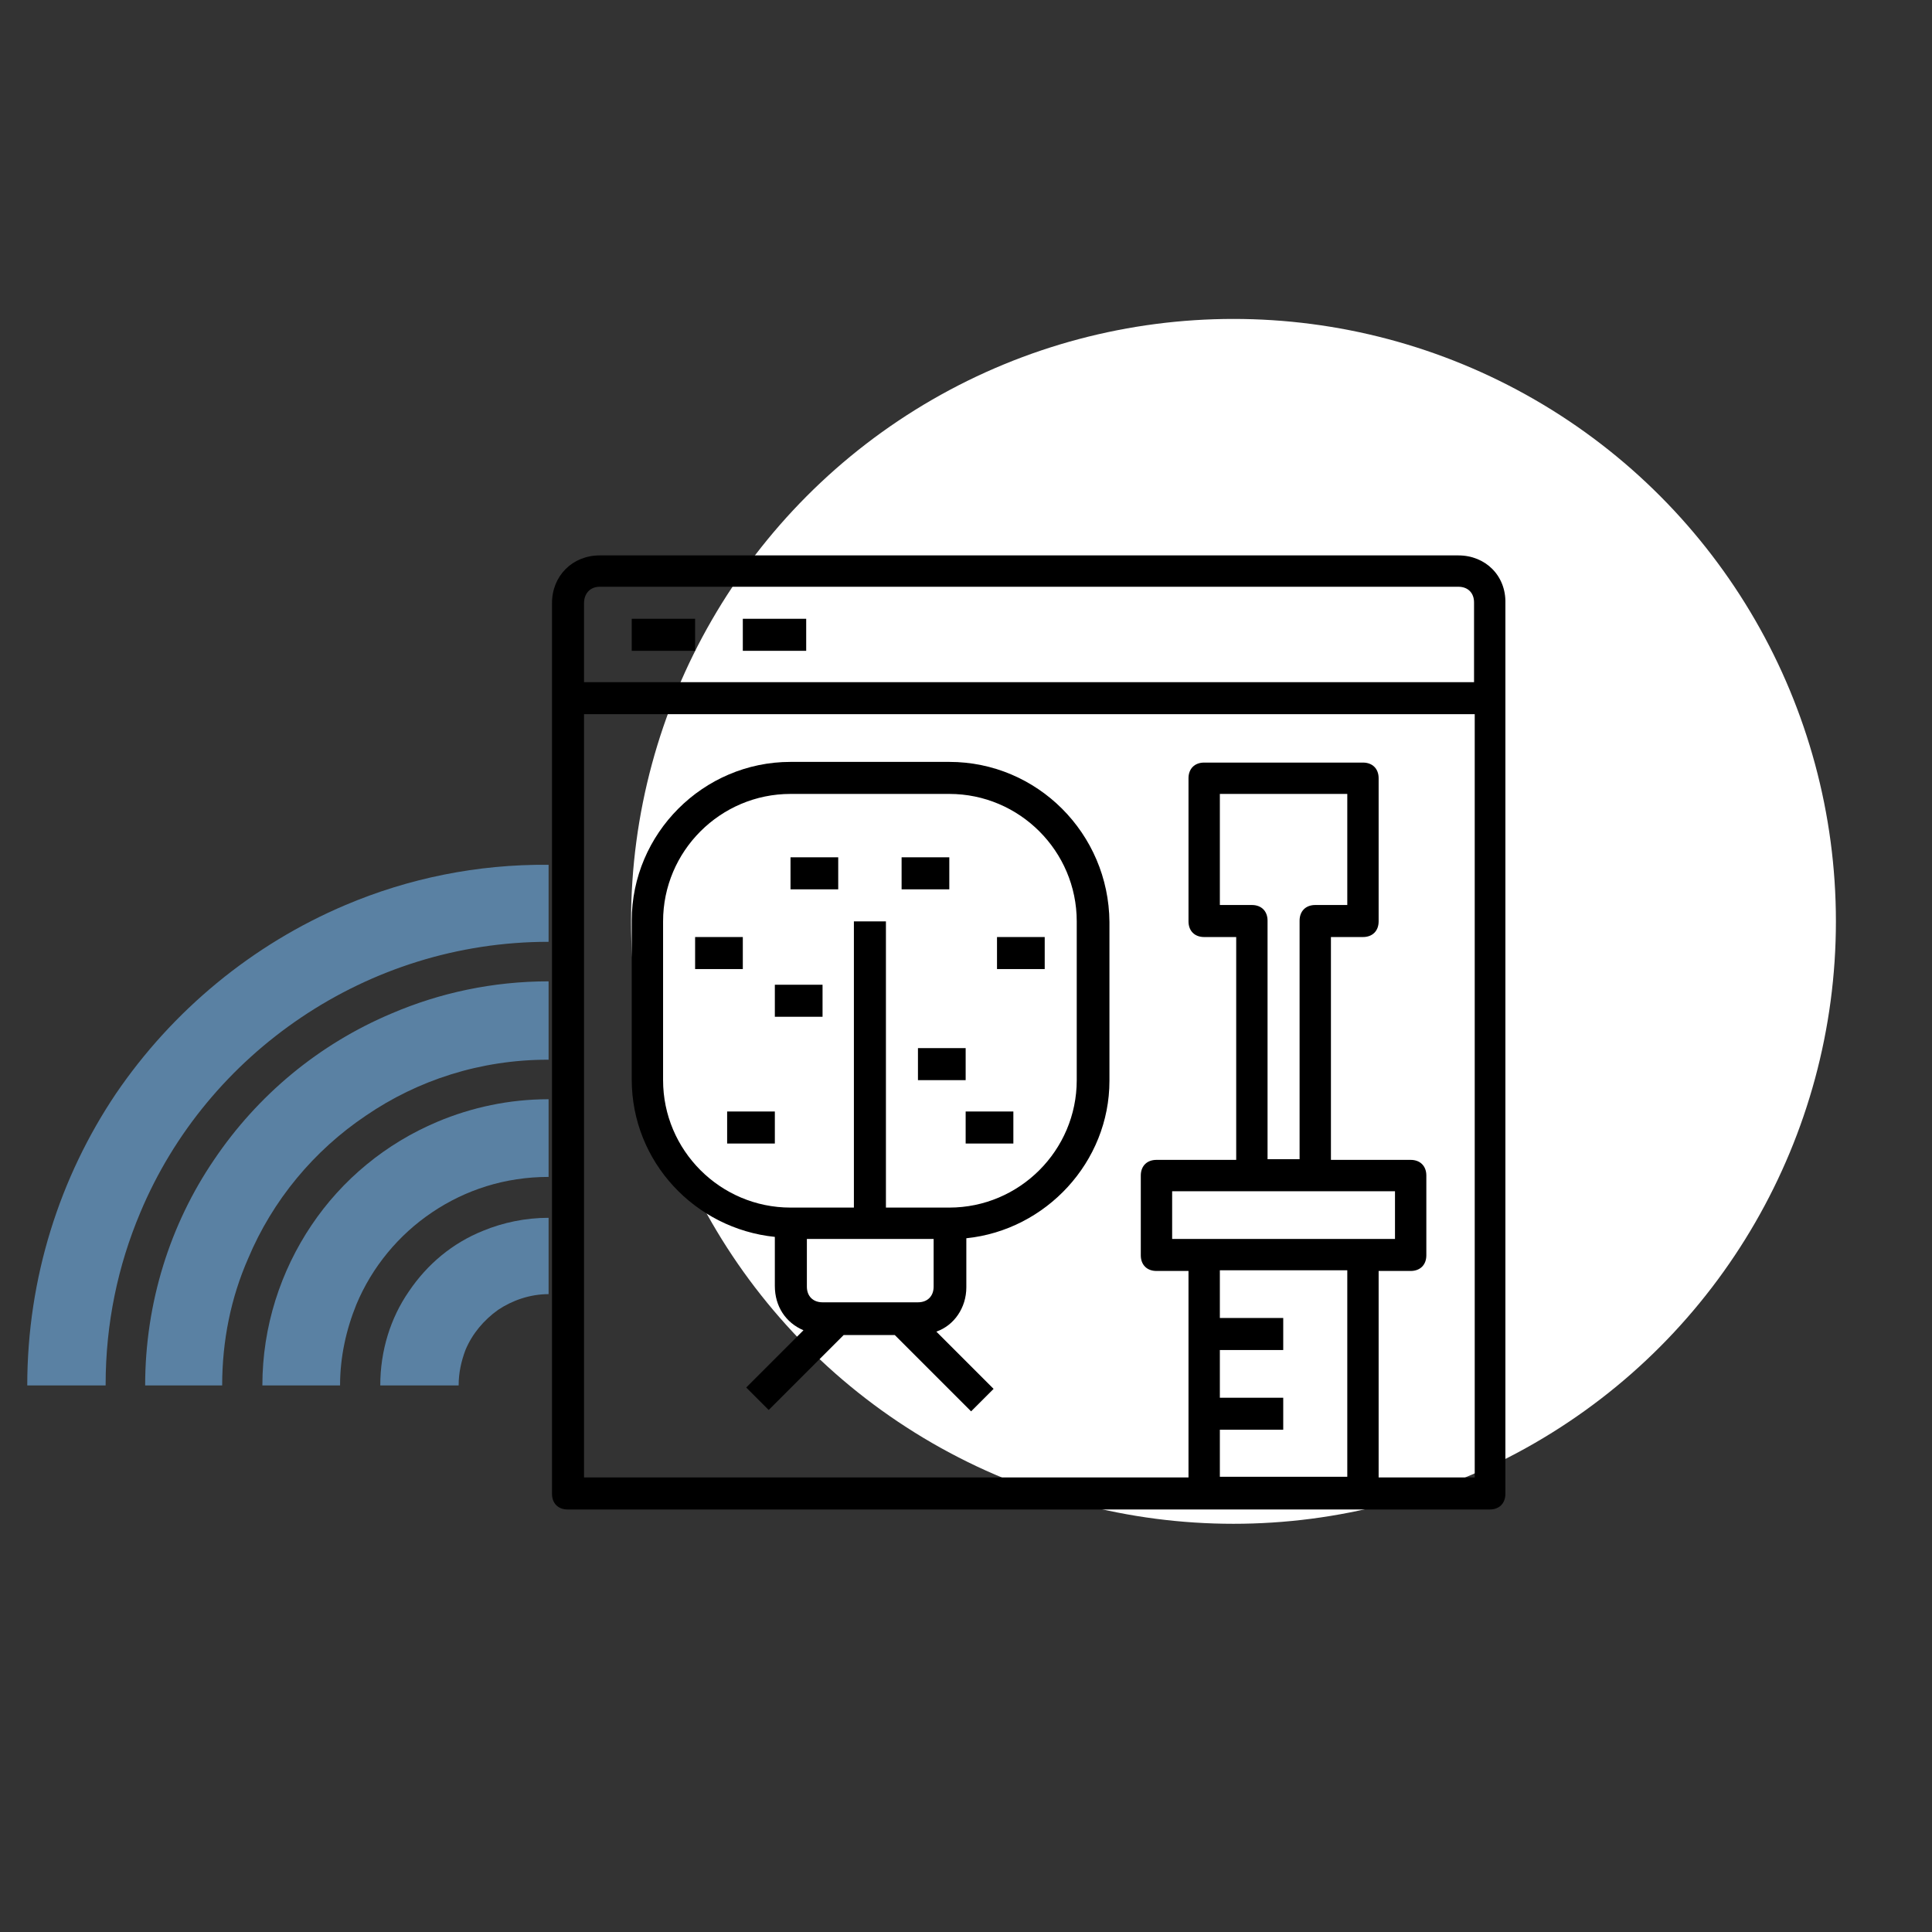 <?xml version="1.0" encoding="utf-8"?>
<!-- Generator: Adobe Illustrator 21.1.0, SVG Export Plug-In . SVG Version: 6.00 Build 0)  -->
<svg version="1.1" id="Layer_1" xmlns="http://www.w3.org/2000/svg" xmlns:xlink="http://www.w3.org/1999/xlink" x="0px" y="0px"
	 viewBox="0 0 283.5 283.5" style="enable-background:new 0 0 283.5 283.5;" xml:space="preserve">
<rect x="0" y="0" width="283.5" height="283.5" fill="#333333" stroke="none"/>
<style type="text/css">
	.st0{fill:#FFFFFF;}
	.st1{clip-path:url(#SVGID_2_);fill:#5A81A3;}
</style>
<circle class="st0" cx="181" cy="135.2" r="88.4"/>
<g>
	<defs>
		<rect id="SVGID_1_" x="4" y="126.8" width="76.5" height="76.5"/>
	</defs>
	<clipPath id="SVGID_2_">
		<use xlink:href="#SVGID_1_"  style="overflow:visible;"/>
	</clipPath>
	<path class="st1" d="M105.8,143.3c11.7,4.9,21.6,13.2,28.6,23.6c7,10.4,11.1,22.9,11.1,36.3c0,9-1.8,17.5-5.1,25.3
		c-4.9,11.7-13.2,21.6-23.6,28.6c-10.4,7-22.9,11.1-36.3,11.1c-9,0-17.5-1.8-25.3-5.1c-11.7-4.9-21.6-13.2-28.6-23.6
		c-7-10.4-11.1-22.9-11.1-36.3c0-9,1.8-17.5,5.1-25.3c4.9-11.7,13.2-21.6,23.6-28.6c10.4-7,22.9-11.1,36.3-11.1
		C89.5,138.2,98,140,105.8,143.3 M50.7,132.8c-13.7,5.8-25.4,15.5-33.7,27.7C8.8,172.7,4,187.5,4,203.3c0,10.5,2.1,20.6,6,29.8
		c5.8,13.7,15.5,25.4,27.7,33.7c12.2,8.3,26.9,13.1,42.7,13.1c10.5,0,20.6-2.1,29.7-6c13.7-5.8,25.4-15.5,33.7-27.7
		c8.3-12.2,13.1-26.9,13.1-42.7c0-10.5-2.1-20.6-6-29.8c-5.8-13.7-15.5-25.4-27.7-33.7c-12.2-8.3-26.9-13.1-42.7-13.1
		C70,126.8,59.9,128.9,50.7,132.8"/>
	<path class="st1" d="M99.1,159.2c8.6,3.6,15.9,9.7,21,17.3c5.2,7.6,8.2,16.8,8.2,26.7c0,6.6-1.3,12.9-3.8,18.6
		c-3.6,8.6-9.7,15.9-17.3,21.1c-7.6,5.2-16.8,8.2-26.7,8.2c-6.6,0-12.9-1.3-18.6-3.8c-8.6-3.6-15.9-9.7-21.1-17.3
		c-5.2-7.6-8.2-16.8-8.2-26.7c0-6.6,1.3-12.9,3.8-18.6c3.6-8.6,9.7-15.9,17.3-21c7.6-5.2,16.8-8.2,26.7-8.2
		C87.1,155.5,93.4,156.8,99.1,159.2 M31.4,170.2c-6.4,9.4-10.1,20.9-10.1,33.1c0,8.2,1.7,16,4.7,23c4.5,10.6,12,19.7,21.5,26.1
		c9.4,6.4,20.9,10.1,33.1,10.1c8.1,0,16-1.7,23-4.7c10.6-4.5,19.7-12,26.1-21.5c6.4-9.4,10.1-20.9,10.1-33.1c0-8.2-1.7-16-4.7-23
		c-4.5-10.6-12-19.7-21.5-26.1c-9.4-6.4-20.9-10.1-33.1-10.1c-8.2,0-16,1.7-23,4.7C46.8,153.2,37.8,160.7,31.4,170.2"/>
	<path class="st1" d="M92.4,175.1c5.5,2.3,10.2,6.2,13.5,11.1c3.3,4.9,5.2,10.7,5.2,17.1c0,4.2-0.9,8.2-2.4,11.9
		c-2.3,5.5-6.2,10.2-11.1,13.5c-4.9,3.3-10.7,5.2-17.1,5.2c-4.2,0-8.2-0.9-11.9-2.4c-5.5-2.3-10.2-6.2-13.5-11.1
		c-3.3-4.9-5.2-10.7-5.2-17.1c0-4.2,0.9-8.2,2.4-11.9c2.3-5.5,6.2-10.2,11.1-13.5c4.9-3.3,10.7-5.2,17.1-5.2
		C84.7,172.7,88.7,173.6,92.4,175.1 M45.7,179.8c-4.5,6.7-7.2,14.8-7.2,23.5c0,5.8,1.2,11.3,3.3,16.3c3.2,7.5,8.5,13.9,15.2,18.5
		c6.7,4.5,14.8,7.2,23.5,7.2c5.8,0,11.3-1.2,16.3-3.3c7.5-3.2,13.9-8.5,18.5-15.2c4.5-6.7,7.2-14.8,7.2-23.5
		c0-5.8-1.2-11.3-3.3-16.3c-3.2-7.5-8.5-13.9-15.2-18.5c-6.7-4.5-14.8-7.2-23.5-7.2c-5.8,0-11.3,1.2-16.3,3.3
		C56.6,167.8,50.2,173.1,45.7,179.8"/>
	<path class="st1" d="M85.7,191c2.4,1,4.4,2.7,5.8,4.8c1.4,2.1,2.3,4.6,2.3,7.4c0,1.8-0.4,3.6-1,5.2c-1,2.4-2.7,4.4-4.8,5.8
		c-2.1,1.4-4.7,2.3-7.4,2.3c-1.9,0-3.6-0.4-5.2-1c-2.4-1-4.4-2.7-5.8-4.8c-1.4-2.1-2.3-4.6-2.3-7.4c0-1.9,0.4-3.6,1-5.2
		c1-2.4,2.7-4.4,4.8-5.9c2.1-1.4,4.7-2.3,7.4-2.3C82.3,190,84.1,190.4,85.7,191 M60,189.5c-2.7,3.9-4.2,8.7-4.2,13.8
		c0,3.4,0.7,6.7,1.9,9.6c1.9,4.4,5,8.2,8.9,10.9c3.9,2.7,8.7,4.2,13.8,4.2c3.4,0,6.7-0.7,9.6-1.9c4.4-1.9,8.2-5,10.9-8.9
		c2.7-3.9,4.2-8.7,4.2-13.8c0-3.4-0.7-6.7-1.9-9.6c-1.9-4.4-5-8.2-8.9-10.9c-3.9-2.7-8.7-4.2-13.8-4.2c-3.4,0-6.7,0.7-9.6,1.9
		C66.4,182.4,62.7,185.5,60,189.5"/>
</g>
<g>
	<path d="M214,81.5H88c-4,0-7,3-7,7v130.7c0,1.4,0.9,2.3,2.3,2.3h135.3c1.4,0,2.3-0.9,2.3-2.3V88.5C221,84.5,218,81.5,214,81.5
		L214,81.5z M88,86.1h126c1.4,0,2.3,0.9,2.3,2.3v11.7H85.7V88.5C85.7,87.1,86.6,86.1,88,86.1L88,86.1z M183.7,132.8H179v-16.3h18.7
		v16.3H193c-1.4,0-2.3,0.9-2.3,2.3v35H186v-35C186,133.7,185.1,132.8,183.7,132.8L183.7,132.8z M183.7,174.8h21v7H172v-7H183.7z
		 M179,216.8v-7h9.3v-4.7H179v-7h9.3v-4.7H179v-7h18.7v30.3H179z M202.3,216.8v-30.3h4.7c1.4,0,2.3-0.9,2.3-2.3v-11.7
		c0-1.4-0.9-2.3-2.3-2.3h-11.7v-32.7h4.7c1.4,0,2.3-0.9,2.3-2.3v-21c0-1.4-0.9-2.3-2.3-2.3h-23.3c-1.4,0-2.3,0.9-2.3,2.3v21
		c0,1.4,0.9,2.3,2.3,2.3h4.7v32.7h-11.7c-1.4,0-2.3,0.9-2.3,2.3v11.7c0,1.4,0.9,2.3,2.3,2.3h4.7v30.3H85.7v-112h130.7v112H202.3z
		 M202.3,216.8"/>
	<rect x="92.7" y="90.8" width="9.3" height="4.7"/>
	<rect x="109" y="90.8" width="9.3" height="4.7"/>
	<path d="M139.3,111.8H116c-12.8,0-23.3,10.5-23.3,23.3v23.3c0,12.1,9.3,21.9,21,23.1v7.2c0,3,1.6,5.4,4.2,6.5l-8.4,8.4l3.3,3.3
		l11-11h7.5l11.2,11.2l3.3-3.3l-8.4-8.4c2.6-0.9,4.4-3.5,4.4-6.5v-7.2c11.7-1.2,21-11.2,21-23.1v-23.3
		C162.7,122.3,152.2,111.8,139.3,111.8L139.3,111.8z M137,181.8v7c0,1.4-0.9,2.3-2.3,2.3h-14c-1.4,0-2.3-0.9-2.3-2.3v-7H137z
		 M158,158.5c0,10.3-8.4,18.7-18.7,18.7H130v-42h-4.7v42H116c-10.3,0-18.7-8.4-18.7-18.7v-23.3c0-10.3,8.4-18.7,18.7-18.7h23.3
		c10.3,0,18.7,8.4,18.7,18.7V158.5z M158,158.5"/>
	<rect x="141.7" y="163.1" width="7" height="4.7"/>
	<rect x="134.7" y="153.8" width="7" height="4.7"/>
	<rect x="146.3" y="137.5" width="7" height="4.7"/>
	<rect x="132.3" y="125.8" width="7" height="4.7"/>
	<rect x="106.7" y="163.1" width="7" height="4.7"/>
	<rect x="113.7" y="144.5" width="7" height="4.7"/>
	<rect x="102" y="137.5" width="7" height="4.7"/>
	<rect x="116" y="125.8" width="7" height="4.7"/>
</g>
</svg>
